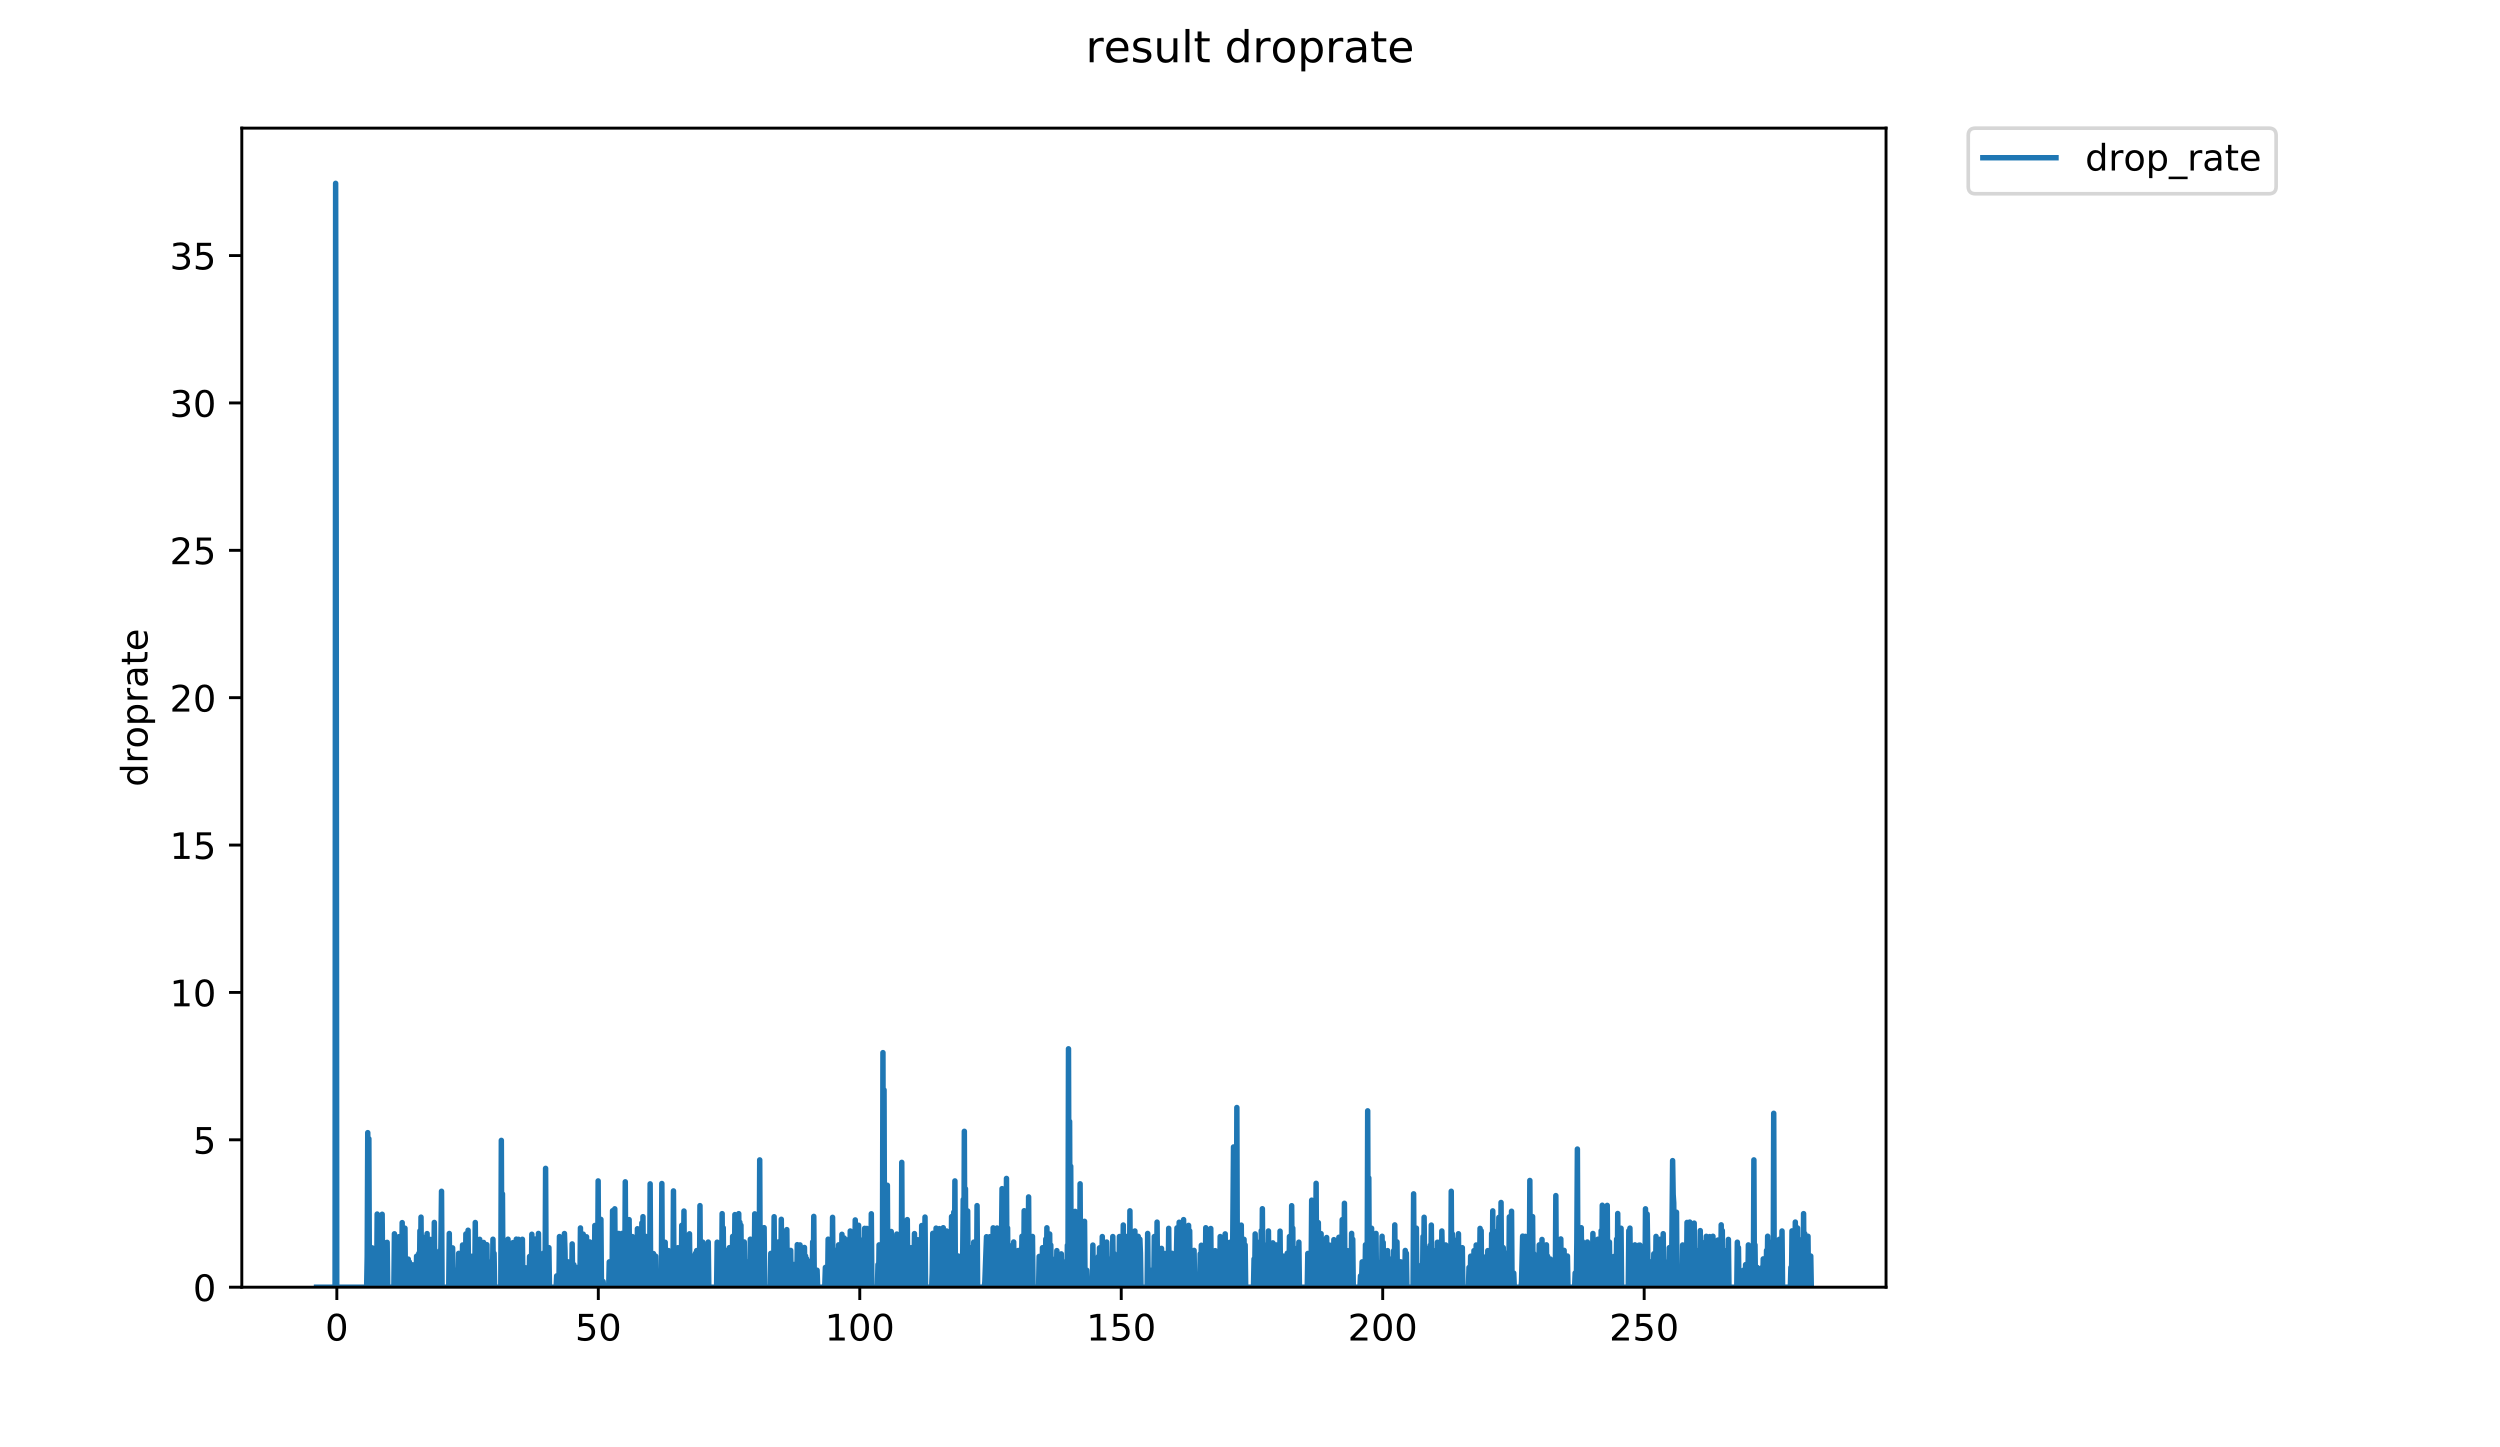 <?xml version="1.0" encoding="utf-8" standalone="no"?>
<!DOCTYPE svg PUBLIC "-//W3C//DTD SVG 1.1//EN"
  "http://www.w3.org/Graphics/SVG/1.1/DTD/svg11.dtd">
<!-- Created with matplotlib (https://matplotlib.org/) -->
<svg height="396pt" version="1.1" viewBox="0 0 684 396" width="684pt" xmlns="http://www.w3.org/2000/svg" xmlns:xlink="http://www.w3.org/1999/xlink">
 <defs>
  <style type="text/css">
*{stroke-linecap:butt;stroke-linejoin:round;}
  </style>
 </defs>
 <g id="figure_1">
  <g id="patch_1">
   <path d="M 0 396 
L 684 396 
L 684 0 
L 0 0 
z
" style="fill:#ffffff;"/>
  </g>
  <g id="axes_1">
   <g id="patch_2">
    <path d="M 66.159 352.174 
L 516.019 352.174 
L 516.019 35.062 
L 66.159 35.062 
z
" style="fill:#ffffff;"/>
   </g>
   <g id="matplotlib.axis_1">
    <g id="xtick_1">
     <g id="line2d_1">
      <defs>
       <path d="M 0 0 
L 0 3.5 
" id="m4158b684fb" style="stroke:#000000;stroke-width:0.8;"/>
      </defs>
      <g>
       <use style="stroke:#000000;stroke-width:0.8;" x="92.158" xlink:href="#m4158b684fb" y="352.174"/>
      </g>
     </g>
     <g id="text_1">
      <!-- 0 -->
      <defs>
       <path d="M 31.781 66.406 
Q 24.172 66.406 20.328 58.906 
Q 16.5 51.422 16.5 36.375 
Q 16.5 21.391 20.328 13.891 
Q 24.172 6.391 31.781 6.391 
Q 39.453 6.391 43.281 13.891 
Q 47.125 21.391 47.125 36.375 
Q 47.125 51.422 43.281 58.906 
Q 39.453 66.406 31.781 66.406 
z
M 31.781 74.219 
Q 44.047 74.219 50.516 64.516 
Q 56.984 54.828 56.984 36.375 
Q 56.984 17.969 50.516 8.266 
Q 44.047 -1.422 31.781 -1.422 
Q 19.531 -1.422 13.062 8.266 
Q 6.594 17.969 6.594 36.375 
Q 6.594 54.828 13.062 64.516 
Q 19.531 74.219 31.781 74.219 
z
" id="DejaVuSans-48"/>
      </defs>
      <g transform="translate(88.977 366.773)scale(0.1 -0.1)">
       <use xlink:href="#DejaVuSans-48"/>
      </g>
     </g>
    </g>
    <g id="xtick_2">
     <g id="line2d_2">
      <g>
       <use style="stroke:#000000;stroke-width:0.8;" x="163.696" xlink:href="#m4158b684fb" y="352.174"/>
      </g>
     </g>
     <g id="text_2">
      <!-- 50 -->
      <defs>
       <path d="M 10.797 72.906 
L 49.516 72.906 
L 49.516 64.594 
L 19.828 64.594 
L 19.828 46.734 
Q 21.969 47.469 24.109 47.828 
Q 26.266 48.188 28.422 48.188 
Q 40.625 48.188 47.75 41.5 
Q 54.891 34.812 54.891 23.391 
Q 54.891 11.625 47.562 5.094 
Q 40.234 -1.422 26.906 -1.422 
Q 22.312 -1.422 17.547 -0.641 
Q 12.797 0.141 7.719 1.703 
L 7.719 11.625 
Q 12.109 9.234 16.797 8.062 
Q 21.484 6.891 26.703 6.891 
Q 35.156 6.891 40.078 11.328 
Q 45.016 15.766 45.016 23.391 
Q 45.016 31 40.078 35.438 
Q 35.156 39.891 26.703 39.891 
Q 22.75 39.891 18.812 39.016 
Q 14.891 38.141 10.797 36.281 
z
" id="DejaVuSans-53"/>
      </defs>
      <g transform="translate(157.334 366.773)scale(0.1 -0.1)">
       <use xlink:href="#DejaVuSans-53"/>
       <use x="63.623" xlink:href="#DejaVuSans-48"/>
      </g>
     </g>
    </g>
    <g id="xtick_3">
     <g id="line2d_3">
      <g>
       <use style="stroke:#000000;stroke-width:0.8;" x="235.234" xlink:href="#m4158b684fb" y="352.174"/>
      </g>
     </g>
     <g id="text_3">
      <!-- 100 -->
      <defs>
       <path d="M 12.406 8.297 
L 28.516 8.297 
L 28.516 63.922 
L 10.984 60.406 
L 10.984 69.391 
L 28.422 72.906 
L 38.281 72.906 
L 38.281 8.297 
L 54.391 8.297 
L 54.391 0 
L 12.406 0 
z
" id="DejaVuSans-49"/>
      </defs>
      <g transform="translate(225.69 366.773)scale(0.1 -0.1)">
       <use xlink:href="#DejaVuSans-49"/>
       <use x="63.623" xlink:href="#DejaVuSans-48"/>
       <use x="127.246" xlink:href="#DejaVuSans-48"/>
      </g>
     </g>
    </g>
    <g id="xtick_4">
     <g id="line2d_4">
      <g>
       <use style="stroke:#000000;stroke-width:0.8;" x="306.772" xlink:href="#m4158b684fb" y="352.174"/>
      </g>
     </g>
     <g id="text_4">
      <!-- 150 -->
      <g transform="translate(297.228 366.773)scale(0.1 -0.1)">
       <use xlink:href="#DejaVuSans-49"/>
       <use x="63.623" xlink:href="#DejaVuSans-53"/>
       <use x="127.246" xlink:href="#DejaVuSans-48"/>
      </g>
     </g>
    </g>
    <g id="xtick_5">
     <g id="line2d_5">
      <g>
       <use style="stroke:#000000;stroke-width:0.8;" x="378.309" xlink:href="#m4158b684fb" y="352.174"/>
      </g>
     </g>
     <g id="text_5">
      <!-- 200 -->
      <defs>
       <path d="M 19.188 8.297 
L 53.609 8.297 
L 53.609 0 
L 7.328 0 
L 7.328 8.297 
Q 12.938 14.109 22.625 23.891 
Q 32.328 33.688 34.812 36.531 
Q 39.547 41.844 41.422 45.531 
Q 43.312 49.219 43.312 52.781 
Q 43.312 58.594 39.234 62.25 
Q 35.156 65.922 28.609 65.922 
Q 23.969 65.922 18.812 64.312 
Q 13.672 62.703 7.812 59.422 
L 7.812 69.391 
Q 13.766 71.781 18.938 73 
Q 24.125 74.219 28.422 74.219 
Q 39.75 74.219 46.484 68.547 
Q 53.219 62.891 53.219 53.422 
Q 53.219 48.922 51.531 44.891 
Q 49.859 40.875 45.406 35.406 
Q 44.188 33.984 37.641 27.219 
Q 31.109 20.453 19.188 8.297 
z
" id="DejaVuSans-50"/>
      </defs>
      <g transform="translate(368.766 366.773)scale(0.1 -0.1)">
       <use xlink:href="#DejaVuSans-50"/>
       <use x="63.623" xlink:href="#DejaVuSans-48"/>
       <use x="127.246" xlink:href="#DejaVuSans-48"/>
      </g>
     </g>
    </g>
    <g id="xtick_6">
     <g id="line2d_6">
      <g>
       <use style="stroke:#000000;stroke-width:0.8;" x="449.847" xlink:href="#m4158b684fb" y="352.174"/>
      </g>
     </g>
     <g id="text_6">
      <!-- 250 -->
      <g transform="translate(440.303 366.773)scale(0.1 -0.1)">
       <use xlink:href="#DejaVuSans-50"/>
       <use x="63.623" xlink:href="#DejaVuSans-53"/>
       <use x="127.246" xlink:href="#DejaVuSans-48"/>
      </g>
     </g>
    </g>
   </g>
   <g id="matplotlib.axis_2">
    <g id="ytick_1">
     <g id="line2d_7">
      <defs>
       <path d="M 0 0 
L -3.5 0 
" id="m454443d2d8" style="stroke:#000000;stroke-width:0.8;"/>
      </defs>
      <g>
       <use style="stroke:#000000;stroke-width:0.8;" x="66.159" xlink:href="#m454443d2d8" y="352.174"/>
      </g>
     </g>
     <g id="text_7">
      <!-- 0 -->
      <g transform="translate(52.796 355.973)scale(0.1 -0.1)">
       <use xlink:href="#DejaVuSans-48"/>
      </g>
     </g>
    </g>
    <g id="ytick_2">
     <g id="line2d_8">
      <g>
       <use style="stroke:#000000;stroke-width:0.8;" x="66.159" xlink:href="#m454443d2d8" y="311.852"/>
      </g>
     </g>
     <g id="text_8">
      <!-- 5 -->
      <g transform="translate(52.796 315.652)scale(0.1 -0.1)">
       <use xlink:href="#DejaVuSans-53"/>
      </g>
     </g>
    </g>
    <g id="ytick_3">
     <g id="line2d_9">
      <g>
       <use style="stroke:#000000;stroke-width:0.8;" x="66.159" xlink:href="#m454443d2d8" y="271.531"/>
      </g>
     </g>
     <g id="text_9">
      <!-- 10 -->
      <g transform="translate(46.434 275.33)scale(0.1 -0.1)">
       <use xlink:href="#DejaVuSans-49"/>
       <use x="63.623" xlink:href="#DejaVuSans-48"/>
      </g>
     </g>
    </g>
    <g id="ytick_4">
     <g id="line2d_10">
      <g>
       <use style="stroke:#000000;stroke-width:0.8;" x="66.159" xlink:href="#m454443d2d8" y="231.209"/>
      </g>
     </g>
     <g id="text_10">
      <!-- 15 -->
      <g transform="translate(46.434 235.008)scale(0.1 -0.1)">
       <use xlink:href="#DejaVuSans-49"/>
       <use x="63.623" xlink:href="#DejaVuSans-53"/>
      </g>
     </g>
    </g>
    <g id="ytick_5">
     <g id="line2d_11">
      <g>
       <use style="stroke:#000000;stroke-width:0.8;" x="66.159" xlink:href="#m454443d2d8" y="190.887"/>
      </g>
     </g>
     <g id="text_11">
      <!-- 20 -->
      <g transform="translate(46.434 194.687)scale(0.1 -0.1)">
       <use xlink:href="#DejaVuSans-50"/>
       <use x="63.623" xlink:href="#DejaVuSans-48"/>
      </g>
     </g>
    </g>
    <g id="ytick_6">
     <g id="line2d_12">
      <g>
       <use style="stroke:#000000;stroke-width:0.8;" x="66.159" xlink:href="#m454443d2d8" y="150.566"/>
      </g>
     </g>
     <g id="text_12">
      <!-- 25 -->
      <g transform="translate(46.434 154.365)scale(0.1 -0.1)">
       <use xlink:href="#DejaVuSans-50"/>
       <use x="63.623" xlink:href="#DejaVuSans-53"/>
      </g>
     </g>
    </g>
    <g id="ytick_7">
     <g id="line2d_13">
      <g>
       <use style="stroke:#000000;stroke-width:0.8;" x="66.159" xlink:href="#m454443d2d8" y="110.244"/>
      </g>
     </g>
     <g id="text_13">
      <!-- 30 -->
      <defs>
       <path d="M 40.578 39.312 
Q 47.656 37.797 51.625 33 
Q 55.609 28.219 55.609 21.188 
Q 55.609 10.406 48.188 4.484 
Q 40.766 -1.422 27.094 -1.422 
Q 22.516 -1.422 17.656 -0.516 
Q 12.797 0.391 7.625 2.203 
L 7.625 11.719 
Q 11.719 9.328 16.594 8.109 
Q 21.484 6.891 26.812 6.891 
Q 36.078 6.891 40.938 10.547 
Q 45.797 14.203 45.797 21.188 
Q 45.797 27.641 41.281 31.266 
Q 36.766 34.906 28.719 34.906 
L 20.219 34.906 
L 20.219 43.016 
L 29.109 43.016 
Q 36.375 43.016 40.234 45.922 
Q 44.094 48.828 44.094 54.297 
Q 44.094 59.906 40.109 62.906 
Q 36.141 65.922 28.719 65.922 
Q 24.656 65.922 20.016 65.031 
Q 15.375 64.156 9.812 62.312 
L 9.812 71.094 
Q 15.438 72.656 20.344 73.438 
Q 25.25 74.219 29.594 74.219 
Q 40.828 74.219 47.359 69.109 
Q 53.906 64.016 53.906 55.328 
Q 53.906 49.266 50.438 45.094 
Q 46.969 40.922 40.578 39.312 
z
" id="DejaVuSans-51"/>
      </defs>
      <g transform="translate(46.434 114.043)scale(0.1 -0.1)">
       <use xlink:href="#DejaVuSans-51"/>
       <use x="63.623" xlink:href="#DejaVuSans-48"/>
      </g>
     </g>
    </g>
    <g id="ytick_8">
     <g id="line2d_14">
      <g>
       <use style="stroke:#000000;stroke-width:0.8;" x="66.159" xlink:href="#m454443d2d8" y="69.922"/>
      </g>
     </g>
     <g id="text_14">
      <!-- 35 -->
      <g transform="translate(46.434 73.722)scale(0.1 -0.1)">
       <use xlink:href="#DejaVuSans-51"/>
       <use x="63.623" xlink:href="#DejaVuSans-53"/>
      </g>
     </g>
    </g>
    <g id="text_15">
     <!-- droprate -->
     <defs>
      <path d="M 45.406 46.391 
L 45.406 75.984 
L 54.391 75.984 
L 54.391 0 
L 45.406 0 
L 45.406 8.203 
Q 42.578 3.328 38.25 0.953 
Q 33.938 -1.422 27.875 -1.422 
Q 17.969 -1.422 11.734 6.484 
Q 5.516 14.406 5.516 27.297 
Q 5.516 40.188 11.734 48.094 
Q 17.969 56 27.875 56 
Q 33.938 56 38.25 53.625 
Q 42.578 51.266 45.406 46.391 
z
M 14.797 27.297 
Q 14.797 17.391 18.875 11.75 
Q 22.953 6.109 30.078 6.109 
Q 37.203 6.109 41.297 11.75 
Q 45.406 17.391 45.406 27.297 
Q 45.406 37.203 41.297 42.844 
Q 37.203 48.484 30.078 48.484 
Q 22.953 48.484 18.875 42.844 
Q 14.797 37.203 14.797 27.297 
z
" id="DejaVuSans-100"/>
      <path d="M 41.109 46.297 
Q 39.594 47.172 37.812 47.578 
Q 36.031 48 33.891 48 
Q 26.266 48 22.188 43.047 
Q 18.109 38.094 18.109 28.812 
L 18.109 0 
L 9.078 0 
L 9.078 54.688 
L 18.109 54.688 
L 18.109 46.188 
Q 20.953 51.172 25.484 53.578 
Q 30.031 56 36.531 56 
Q 37.453 56 38.578 55.875 
Q 39.703 55.766 41.062 55.516 
z
" id="DejaVuSans-114"/>
      <path d="M 30.609 48.391 
Q 23.391 48.391 19.188 42.75 
Q 14.984 37.109 14.984 27.297 
Q 14.984 17.484 19.156 11.844 
Q 23.344 6.203 30.609 6.203 
Q 37.797 6.203 41.984 11.859 
Q 46.188 17.531 46.188 27.297 
Q 46.188 37.016 41.984 42.703 
Q 37.797 48.391 30.609 48.391 
z
M 30.609 56 
Q 42.328 56 49.016 48.375 
Q 55.719 40.766 55.719 27.297 
Q 55.719 13.875 49.016 6.219 
Q 42.328 -1.422 30.609 -1.422 
Q 18.844 -1.422 12.172 6.219 
Q 5.516 13.875 5.516 27.297 
Q 5.516 40.766 12.172 48.375 
Q 18.844 56 30.609 56 
z
" id="DejaVuSans-111"/>
      <path d="M 18.109 8.203 
L 18.109 -20.797 
L 9.078 -20.797 
L 9.078 54.688 
L 18.109 54.688 
L 18.109 46.391 
Q 20.953 51.266 25.266 53.625 
Q 29.594 56 35.594 56 
Q 45.562 56 51.781 48.094 
Q 58.016 40.188 58.016 27.297 
Q 58.016 14.406 51.781 6.484 
Q 45.562 -1.422 35.594 -1.422 
Q 29.594 -1.422 25.266 0.953 
Q 20.953 3.328 18.109 8.203 
z
M 48.688 27.297 
Q 48.688 37.203 44.609 42.844 
Q 40.531 48.484 33.406 48.484 
Q 26.266 48.484 22.188 42.844 
Q 18.109 37.203 18.109 27.297 
Q 18.109 17.391 22.188 11.75 
Q 26.266 6.109 33.406 6.109 
Q 40.531 6.109 44.609 11.75 
Q 48.688 17.391 48.688 27.297 
z
" id="DejaVuSans-112"/>
      <path d="M 34.281 27.484 
Q 23.391 27.484 19.188 25 
Q 14.984 22.516 14.984 16.5 
Q 14.984 11.719 18.141 8.906 
Q 21.297 6.109 26.703 6.109 
Q 34.188 6.109 38.703 11.406 
Q 43.219 16.703 43.219 25.484 
L 43.219 27.484 
z
M 52.203 31.203 
L 52.203 0 
L 43.219 0 
L 43.219 8.297 
Q 40.141 3.328 35.547 0.953 
Q 30.953 -1.422 24.312 -1.422 
Q 15.922 -1.422 10.953 3.297 
Q 6 8.016 6 15.922 
Q 6 25.141 12.172 29.828 
Q 18.359 34.516 30.609 34.516 
L 43.219 34.516 
L 43.219 35.406 
Q 43.219 41.609 39.141 45 
Q 35.062 48.391 27.688 48.391 
Q 23 48.391 18.547 47.266 
Q 14.109 46.141 10.016 43.891 
L 10.016 52.203 
Q 14.938 54.109 19.578 55.047 
Q 24.219 56 28.609 56 
Q 40.484 56 46.344 49.844 
Q 52.203 43.703 52.203 31.203 
z
" id="DejaVuSans-97"/>
      <path d="M 18.312 70.219 
L 18.312 54.688 
L 36.812 54.688 
L 36.812 47.703 
L 18.312 47.703 
L 18.312 18.016 
Q 18.312 11.328 20.141 9.422 
Q 21.969 7.516 27.594 7.516 
L 36.812 7.516 
L 36.812 0 
L 27.594 0 
Q 17.188 0 13.234 3.875 
Q 9.281 7.766 9.281 18.016 
L 9.281 47.703 
L 2.688 47.703 
L 2.688 54.688 
L 9.281 54.688 
L 9.281 70.219 
z
" id="DejaVuSans-116"/>
      <path d="M 56.203 29.594 
L 56.203 25.203 
L 14.891 25.203 
Q 15.484 15.922 20.484 11.062 
Q 25.484 6.203 34.422 6.203 
Q 39.594 6.203 44.453 7.469 
Q 49.312 8.734 54.109 11.281 
L 54.109 2.781 
Q 49.266 0.734 44.188 -0.344 
Q 39.109 -1.422 33.891 -1.422 
Q 20.797 -1.422 13.156 6.188 
Q 5.516 13.812 5.516 26.812 
Q 5.516 40.234 12.766 48.109 
Q 20.016 56 32.328 56 
Q 43.359 56 49.781 48.891 
Q 56.203 41.797 56.203 29.594 
z
M 47.219 32.234 
Q 47.125 39.594 43.094 43.984 
Q 39.062 48.391 32.422 48.391 
Q 24.906 48.391 20.391 44.141 
Q 15.875 39.891 15.188 32.172 
z
" id="DejaVuSans-101"/>
     </defs>
     <g transform="translate(40.354 215.236)rotate(-90)scale(0.1 -0.1)">
      <use xlink:href="#DejaVuSans-100"/>
      <use x="63.477" xlink:href="#DejaVuSans-114"/>
      <use x="104.559" xlink:href="#DejaVuSans-111"/>
      <use x="165.74" xlink:href="#DejaVuSans-112"/>
      <use x="229.217" xlink:href="#DejaVuSans-114"/>
      <use x="270.33" xlink:href="#DejaVuSans-97"/>
      <use x="331.609" xlink:href="#DejaVuSans-116"/>
      <use x="370.818" xlink:href="#DejaVuSans-101"/>
     </g>
    </g>
   </g>
   <g id="line2d_15">
    <path clip-path="url(#p101de2caeb)" d="M 86.607 352.174 
L 91.677 352.174 
L 91.828 50.163 
L 91.979 143.422 
L 92.129 352.174 
L 100.315 352.174 
L 100.466 343.726 
L 100.618 309.892 
L 100.77 336.045 
L 100.921 311.546 
L 101.073 352.174 
L 101.376 352.174 
L 101.527 348.334 
L 101.679 352.174 
L 101.83 341.411 
L 101.982 352.174 
L 102.133 342.931 
L 102.285 352.174 
L 102.739 352.174 
L 102.891 349.108 
L 103.043 352.174 
L 103.194 332.167 
L 103.346 352.174 
L 103.8 352.174 
L 103.952 349.872 
L 104.104 352.174 
L 104.255 348.338 
L 104.407 352.174 
L 104.559 332.224 
L 104.711 352.174 
L 104.862 339.886 
L 105.013 352.174 
L 105.166 339.967 
L 105.317 352.174 
L 105.469 352.174 
L 105.62 349.868 
L 105.772 352.174 
L 105.924 339.909 
L 106.076 352.174 
L 107.764 352.174 
L 107.915 337.568 
L 108.066 352.174 
L 108.674 352.174 
L 108.826 346.018 
L 108.977 352.174 
L 109.129 338.363 
L 109.28 352.174 
L 109.734 352.174 
L 109.886 349.874 
L 110.037 334.509 
L 110.189 352.174 
L 110.643 352.174 
L 110.795 336.03 
L 110.946 352.174 
L 111.553 352.174 
L 111.704 344.494 
L 111.856 352.174 
L 112.008 345.275 
L 112.16 352.174 
L 112.615 352.174 
L 112.767 346.053 
L 112.919 352.174 
L 113.071 350.64 
L 113.223 352.174 
L 113.374 346.024 
L 113.526 352.174 
L 113.829 352.174 
L 113.98 343.694 
L 114.131 352.174 
L 114.283 344.479 
L 114.434 352.174 
L 114.585 342.914 
L 114.736 352.174 
L 114.887 336.755 
L 115.038 352.174 
L 115.19 333.01 
L 115.342 352.174 
L 115.493 338.323 
L 115.645 352.174 
L 116.099 352.174 
L 116.25 342.94 
L 116.401 352.174 
L 116.553 345.275 
L 116.705 352.174 
L 116.856 337.512 
L 117.008 352.174 
L 117.311 352.174 
L 117.463 349.877 
L 117.615 352.174 
L 117.767 339.118 
L 117.918 352.174 
L 118.07 340.61 
L 118.221 352.174 
L 118.677 352.174 
L 118.828 334.459 
L 118.98 352.174 
L 119.584 352.174 
L 119.737 347.618 
L 119.89 352.174 
L 120.193 352.174 
L 120.345 342.18 
L 120.497 352.174 
L 120.801 325.936 
L 120.951 352.174 
L 122.773 352.174 
L 122.924 337.484 
L 123.075 352.174 
L 123.679 352.174 
L 123.83 341.422 
L 123.981 352.174 
L 124.434 352.174 
L 124.585 347.539 
L 124.735 352.174 
L 125.038 352.174 
L 125.189 349.87 
L 125.341 352.174 
L 125.492 342.923 
L 125.642 352.174 
L 125.796 345.327 
L 125.949 352.174 
L 126.403 352.174 
L 126.554 340.632 
L 126.708 352.174 
L 127.311 352.174 
L 127.463 337.609 
L 127.615 352.174 
L 127.765 346.767 
L 127.916 352.174 
L 128.069 336.591 
L 128.22 352.174 
L 128.671 352.174 
L 128.822 345.235 
L 129.125 343.71 
L 129.276 352.174 
L 129.58 352.174 
L 129.732 349.868 
L 129.884 352.174 
L 130.035 334.476 
L 130.187 352.174 
L 130.338 341.411 
L 130.489 352.174 
L 131.094 352.174 
L 131.246 339.08 
L 131.397 352.174 
L 131.851 352.174 
L 132.003 341.411 
L 132.155 352.174 
L 132.307 339.932 
L 132.458 352.174 
L 133.064 352.174 
L 133.214 340.554 
L 133.364 352.174 
L 133.515 345.202 
L 133.665 352.174 
L 133.817 345.282 
L 133.968 352.174 
L 134.118 345.977 
L 134.269 352.174 
L 134.723 352.174 
L 134.874 339.055 
L 135.025 352.174 
L 135.176 342.914 
L 135.328 352.174 
L 137.014 352.174 
L 137.164 312.007 
L 137.316 352.174 
L 137.472 326.645 
L 137.624 352.174 
L 138.233 352.174 
L 138.385 342.967 
L 138.537 352.174 
L 138.688 340.665 
L 138.839 352.174 
L 138.99 339.043 
L 139.141 352.174 
L 139.292 341.381 
L 139.596 347.588 
L 139.747 352.174 
L 140.201 352.174 
L 140.353 339.967 
L 140.504 352.174 
L 141.11 352.174 
L 141.26 339.03 
L 141.412 352.174 
L 141.563 346.788 
L 141.714 352.174 
L 141.865 339.08 
L 142.017 352.174 
L 142.169 342.228 
L 142.32 351.385 
L 142.472 348.356 
L 142.624 352.174 
L 142.775 352.174 
L 142.926 339.068 
L 143.076 352.174 
L 143.679 352.174 
L 143.833 346.869 
L 143.985 352.174 
L 144.137 347.588 
L 144.289 352.174 
L 144.743 352.174 
L 144.895 343.766 
L 145.05 352.174 
L 145.202 344.552 
L 145.356 352.174 
L 145.508 337.692 
L 145.659 352.174 
L 146.262 352.174 
L 146.412 339.005 
L 146.563 352.174 
L 147.167 352.174 
L 147.318 337.47 
L 147.468 352.174 
L 147.619 342.878 
L 147.769 345.202 
L 147.919 351.4 
L 148.07 352.174 
L 148.221 352.174 
L 148.371 347.526 
L 148.521 352.174 
L 148.672 342.887 
L 148.823 352.174 
L 148.973 344.427 
L 149.124 352.174 
L 149.274 319.663 
L 149.425 352.174 
L 150.029 352.174 
L 150.18 341.36 
L 150.33 352.174 
L 152.156 352.174 
L 152.307 349.087 
L 152.461 352.174 
L 152.915 352.174 
L 153.067 338.323 
L 153.22 352.174 
L 153.827 352.174 
L 153.978 343.694 
L 154.129 352.174 
L 154.28 339.815 
L 154.431 337.498 
L 154.582 342.161 
L 154.733 352.174 
L 155.186 352.174 
L 155.337 345.222 
L 155.489 352.174 
L 156.093 352.174 
L 156.243 345.209 
L 156.395 352.174 
L 156.546 340.338 
L 156.697 352.174 
L 157 346.012 
L 157.15 352.174 
L 157.754 352.174 
L 157.906 346.798 
L 158.056 352.174 
L 158.358 352.174 
L 158.509 351.4 
L 158.66 352.174 
L 158.811 335.968 
L 158.962 352.174 
L 159.417 352.174 
L 159.57 337.664 
L 159.72 352.174 
L 160.322 352.174 
L 160.475 338.389 
L 160.625 352.174 
L 161.229 352.174 
L 161.38 339.803 
L 161.531 352.174 
L 161.683 341.452 
L 161.834 352.174 
L 162.289 352.174 
L 162.44 340.621 
L 162.593 352.174 
L 162.744 335.294 
L 162.895 352.174 
L 163.198 352.174 
L 163.349 349.855 
L 163.503 352.174 
L 163.654 323.1 
L 163.805 352.174 
L 164.108 352.174 
L 164.258 351.401 
L 164.409 333.618 
L 164.56 352.174 
L 164.86 352.174 
L 165.011 350.626 
L 165.167 352.174 
L 166.542 352.174 
L 166.694 345.249 
L 166.844 352.174 
L 167.145 352.174 
L 167.297 349.105 
L 167.449 352.174 
L 167.599 331.258 
L 167.75 352.174 
L 167.9 337.455 
L 168.051 352.174 
L 168.202 330.731 
L 168.353 352.174 
L 168.504 339.017 
L 168.655 352.174 
L 169.107 352.174 
L 169.257 337.47 
L 169.409 352.174 
L 170.014 352.174 
L 170.164 337.47 
L 170.317 352.174 
L 170.467 343.677 
L 170.619 352.174 
L 170.921 352.174 
L 171.075 323.346 
L 171.225 352.174 
L 171.526 336.696 
L 171.676 352.174 
L 171.978 352.174 
L 172.129 333.689 
L 172.28 352.174 
L 172.883 352.174 
L 173.035 338.336 
L 173.186 352.174 
L 173.943 352.174 
L 174.094 339.055 
L 174.246 352.174 
L 174.399 336.183 
L 174.55 352.174 
L 175.158 352.174 
L 175.309 348.319 
L 175.46 352.174 
L 175.613 334.593 
L 175.763 352.174 
L 175.914 332.881 
L 176.065 352.174 
L 176.518 352.174 
L 176.669 338.283 
L 176.822 352.174 
L 177.123 352.174 
L 177.275 347.575 
L 177.426 352.174 
L 177.578 346.024 
L 177.728 352.174 
L 177.88 323.906 
L 178.031 352.174 
L 178.334 352.174 
L 178.485 351.402 
L 178.636 352.174 
L 178.788 342.984 
L 178.94 352.174 
L 179.242 352.174 
L 179.393 343.685 
L 179.544 352.174 
L 180.93 352.174 
L 181.081 323.811 
L 181.232 352.174 
L 181.536 352.174 
L 181.687 341.391 
L 181.84 352.174 
L 181.992 339.886 
L 182.142 352.174 
L 182.748 352.174 
L 182.899 342.161 
L 183.051 352.174 
L 183.505 352.174 
L 183.657 343.726 
L 183.808 352.174 
L 183.959 347.553 
L 184.11 352.174 
L 184.26 325.835 
L 184.412 352.174 
L 184.714 352.174 
L 184.866 343.734 
L 185.017 352.174 
L 185.319 352.174 
L 185.47 341.381 
L 185.62 352.174 
L 186.073 352.174 
L 186.224 349.084 
L 186.375 352.174 
L 186.526 335.245 
L 186.678 352.174 
L 186.829 335.999 
L 186.982 352.174 
L 187.133 331.338 
L 187.284 352.174 
L 187.887 352.174 
L 188.038 339.017 
L 188.188 352.174 
L 188.339 342.132 
L 188.491 352.174 
L 188.642 337.568 
L 188.793 352.174 
L 189.246 352.174 
L 189.396 343.661 
L 189.547 352.174 
L 189.699 348.323 
L 189.849 352.174 
L 190.152 352.174 
L 190.302 342.887 
L 190.453 352.174 
L 190.604 342.161 
L 190.754 352.174 
L 191.056 352.174 
L 191.207 349.09 
L 191.358 352.174 
L 191.51 329.859 
L 191.66 352.174 
L 192.113 352.174 
L 192.264 339.839 
L 192.415 352.174 
L 192.566 350.594 
L 192.717 352.174 
L 192.868 344.45 
L 193.018 352.174 
L 193.625 352.174 
L 193.775 339.827 
L 193.926 352.174 
L 196.065 352.174 
L 196.216 339.862 
L 196.367 352.174 
L 196.821 352.174 
L 196.973 346.813 
L 197.124 352.174 
L 197.276 349.108 
L 197.427 352.174 
L 197.577 332.052 
L 197.728 352.174 
L 197.879 335.922 
L 198.029 352.174 
L 198.64 352.174 
L 198.791 342.171 
L 198.942 352.174 
L 199.396 352.174 
L 199.547 341.36 
L 199.698 352.174 
L 200.302 352.174 
L 200.453 338.27 
L 200.608 352.174 
L 200.911 352.174 
L 201.063 332.319 
L 201.214 352.174 
L 201.666 352.174 
L 201.817 346.762 
L 201.968 352.174 
L 202.118 332.052 
L 202.269 352.174 
L 202.42 334.408 
L 202.572 352.174 
L 202.722 335.229 
L 202.874 352.174 
L 203.476 352.174 
L 203.627 339.803 
L 203.778 352.174 
L 204.382 352.174 
L 204.533 345.235 
L 204.684 352.174 
L 204.835 352.174 
L 204.986 351.402 
L 205.137 352.174 
L 205.287 339.043 
L 205.438 352.174 
L 206.042 352.174 
L 206.193 348.312 
L 206.344 352.174 
L 206.494 332.11 
L 206.645 352.174 
L 207.253 352.174 
L 207.406 346.823 
L 207.707 348.301 
L 207.857 317.353 
L 208.007 352.174 
L 208.309 352.174 
L 208.46 341.329 
L 208.61 352.174 
L 208.761 338.283 
L 208.911 352.174 
L 209.062 335.89 
L 209.216 352.174 
L 210.741 352.174 
L 210.892 342.923 
L 211.043 352.174 
L 211.649 352.174 
L 211.799 332.9 
L 211.95 352.174 
L 212.553 352.174 
L 212.705 342.923 
L 212.856 352.174 
L 213.006 339.779 
L 213.159 352.174 
L 213.311 352.174 
L 213.462 347.548 
L 213.613 352.174 
L 213.763 333.6 
L 213.914 352.174 
L 214.518 352.174 
L 214.669 340.621 
L 214.819 352.174 
L 215.121 352.174 
L 215.273 336.424 
L 215.424 352.174 
L 215.877 352.174 
L 216.028 342.142 
L 216.179 352.174 
L 216.329 342.113 
L 216.481 352.174 
L 217.084 352.174 
L 217.235 345.965 
L 217.385 352.174 
L 217.685 352.174 
L 217.835 350.623 
L 217.985 352.174 
L 218.135 340.543 
L 218.287 352.174 
L 218.738 352.174 
L 218.889 340.61 
L 219.04 352.174 
L 219.341 352.174 
L 219.491 351.398 
L 219.644 352.174 
L 219.795 342.171 
L 219.945 352.174 
L 220.095 341.308 
L 220.245 352.174 
L 220.395 343.645 
L 220.545 352.174 
L 220.695 344.413 
L 220.845 352.174 
L 221.297 352.174 
L 221.447 345.189 
L 221.597 352.174 
L 222.198 352.174 
L 222.348 339.779 
L 222.499 352.174 
L 222.649 332.807 
L 222.8 352.174 
L 223.402 352.174 
L 223.553 347.535 
L 223.704 352.174 
L 225.525 352.174 
L 225.676 351.399 
L 225.826 346.767 
L 225.977 352.174 
L 226.429 352.174 
L 226.58 339.043 
L 226.731 352.174 
L 226.882 345.275 
L 227.033 352.174 
L 227.334 352.174 
L 227.485 349.102 
L 227.637 352.174 
L 227.789 333.064 
L 227.939 352.174 
L 228.392 352.174 
L 228.542 342.103 
L 228.692 352.174 
L 229.294 352.174 
L 229.444 340.587 
L 229.595 352.174 
L 229.897 352.174 
L 230.048 349.075 
L 230.198 352.174 
L 230.352 337.706 
L 230.504 352.174 
L 230.656 340.676 
L 230.808 352.174 
L 230.958 338.72 
L 231.109 342.161 
L 231.26 350.628 
L 231.412 352.174 
L 231.565 352.174 
L 231.718 339.241 
L 231.87 352.174 
L 232.478 352.174 
L 232.63 336.799 
L 232.782 352.174 
L 233.388 352.174 
L 233.54 342.958 
L 233.691 344.487 
L 233.843 349.102 
L 233.995 333.776 
L 234.147 352.174 
L 234.45 352.174 
L 234.601 350.635 
L 234.752 352.174 
L 234.904 335.229 
L 235.055 352.174 
L 235.359 352.174 
L 235.51 347.566 
L 235.662 352.174 
L 235.964 352.174 
L 236.116 348.327 
L 236.267 339.093 
L 236.419 352.174 
L 236.57 336.076 
L 236.722 352.174 
L 236.875 338.428 
L 237.027 352.174 
L 237.18 336.107 
L 237.332 352.174 
L 237.938 352.174 
L 238.089 337.554 
L 238.24 352.174 
L 238.391 332.091 
L 238.542 352.174 
L 240.063 352.174 
L 240.214 345.989 
L 240.365 352.174 
L 240.516 340.599 
L 240.666 352.174 
L 240.967 352.174 
L 241.121 351.413 
L 241.272 352.174 
L 241.423 352.174 
L 241.573 288 
L 241.724 352.174 
L 241.875 298.206 
L 242.026 352.174 
L 242.177 334.408 
L 242.328 352.174 
L 242.478 346.001 
L 242.629 352.174 
L 242.78 324.286 
L 242.93 352.174 
L 243.535 352.174 
L 243.687 339.944 
L 243.84 336.944 
L 243.991 352.174 
L 244.601 352.174 
L 244.752 340.643 
L 244.904 352.174 
L 245.056 341.442 
L 245.207 352.174 
L 245.36 337.637 
L 245.511 352.174 
L 245.813 352.174 
L 245.963 349.087 
L 246.115 352.174 
L 246.266 352.174 
L 246.418 351.409 
L 246.569 352.174 
L 246.722 318.023 
L 246.875 352.174 
L 247.481 352.174 
L 247.631 340.576 
L 247.782 352.174 
L 247.932 340.554 
L 248.082 352.174 
L 248.234 333.689 
L 248.385 352.174 
L 248.536 342.123 
L 248.687 352.174 
L 249.139 352.174 
L 249.29 341.37 
L 249.441 352.174 
L 249.593 343.726 
L 249.745 352.174 
L 249.896 342.152 
L 250.049 352.174 
L 250.2 337.512 
L 250.351 352.174 
L 250.655 352.174 
L 250.81 351.422 
L 250.965 349.159 
L 251.117 339.192 
L 251.267 352.174 
L 251.723 352.174 
L 251.874 347.531 
L 252.025 352.174 
L 252.176 335.31 
L 252.327 352.174 
L 252.628 352.174 
L 252.78 349.872 
L 252.932 352.174 
L 253.084 332.992 
L 253.235 352.174 
L 254.906 352.174 
L 255.056 348.293 
L 255.206 337.441 
L 255.358 352.174 
L 255.66 352.174 
L 255.81 351.399 
L 255.96 352.174 
L 256.112 336.015 
L 256.262 352.174 
L 256.563 352.174 
L 256.713 351.398 
L 256.865 352.174 
L 257.017 336.152 
L 257.168 352.174 
L 257.318 346.757 
L 257.469 352.174 
L 257.921 352.174 
L 258.072 335.906 
L 258.222 352.174 
L 258.828 352.174 
L 258.98 336.799 
L 259.131 352.174 
L 259.283 340.665 
L 259.435 352.174 
L 260.046 352.174 
L 260.198 348.338 
L 260.349 332.863 
L 260.503 352.174 
L 260.805 352.174 
L 260.956 331.638 
L 261.109 352.174 
L 261.261 323.1 
L 261.413 352.174 
L 261.715 352.174 
L 261.866 347.562 
L 262.018 352.174 
L 262.168 343.645 
L 262.321 352.174 
L 262.477 344.707 
L 262.629 352.174 
L 263.09 352.174 
L 263.391 343.653 
L 263.541 328.182 
L 263.691 352.174 
L 263.842 309.526 
L 263.996 352.174 
L 264.147 325.242 
L 264.297 352.174 
L 264.449 351.409 
L 264.6 352.174 
L 264.751 331.318 
L 264.901 352.174 
L 265.352 352.174 
L 265.503 341.36 
L 265.654 352.174 
L 266.261 352.174 
L 266.412 339.85 
L 266.564 352.174 
L 266.715 343.71 
L 266.869 352.174 
L 267.02 343.694 
L 267.171 352.174 
L 267.322 329.859 
L 267.475 352.174 
L 269.306 352.174 
L 269.458 350.634 
L 269.912 338.363 
L 270.063 352.174 
L 270.366 352.174 
L 270.518 350.637 
L 270.669 352.174 
L 270.821 338.363 
L 270.973 352.174 
L 271.579 352.174 
L 271.729 335.937 
L 271.88 350.631 
L 272.031 345.983 
L 272.182 352.174 
L 272.642 352.174 
L 272.793 335.984 
L 272.945 352.174 
L 273.552 352.174 
L 274.009 339.253 
L 274.16 325.216 
L 274.311 352.174 
L 274.462 349.087 
L 274.614 352.174 
L 274.768 339.302 
L 274.918 352.174 
L 275.22 352.174 
L 275.373 322.419 
L 275.524 352.174 
L 275.675 335.968 
L 275.828 352.174 
L 276.13 352.174 
L 276.281 349.857 
L 276.432 349.855 
L 276.587 340.88 
L 276.891 352.174 
L 277.194 352.174 
L 277.344 339.803 
L 277.495 352.174 
L 277.646 345.995 
L 277.797 352.174 
L 277.947 351.401 
L 278.098 352.174 
L 278.25 345.295 
L 278.403 352.174 
L 278.553 342.152 
L 278.704 352.174 
L 278.855 342.123 
L 279.007 352.174 
L 279.309 352.174 
L 279.461 347.553 
L 279.611 338.243 
L 279.763 352.174 
L 280.066 352.174 
L 280.216 331.258 
L 280.37 352.174 
L 280.52 348.301 
L 280.67 352.174 
L 280.822 334.526 
L 280.973 352.174 
L 281.124 350.629 
L 281.275 352.174 
L 281.426 327.48 
L 281.577 352.174 
L 281.727 342.123 
L 281.879 352.174 
L 282.332 352.174 
L 282.483 338.297 
L 282.638 352.174 
L 284.163 352.174 
L 284.315 343.758 
L 284.466 344.45 
L 284.617 352.174 
L 285.069 352.174 
L 285.221 341.37 
L 285.373 352.174 
L 285.977 352.174 
L 286.127 339.005 
L 286.278 352.174 
L 286.428 335.922 
L 286.579 352.174 
L 286.73 352.174 
L 286.883 349.125 
L 287.034 352.174 
L 287.187 337.623 
L 287.338 352.174 
L 287.489 340.632 
L 287.641 352.174 
L 288.246 352.174 
L 288.399 344.566 
L 288.55 352.174 
L 289.003 352.174 
L 289.154 342.171 
L 289.305 352.174 
L 289.912 352.174 
L 290.063 346.024 
L 290.214 352.174 
L 290.368 343.062 
L 290.52 352.174 
L 291.125 352.174 
L 291.278 345.295 
L 291.43 352.174 
L 291.884 352.174 
L 292.036 340.697 
L 292.188 352.174 
L 292.339 286.954 
L 292.491 340.419 
L 292.643 306.817 
L 292.796 352.174 
L 292.947 319.086 
L 293.099 352.174 
L 293.25 342.171 
L 293.402 352.174 
L 293.554 341.411 
L 293.704 352.174 
L 293.856 348.327 
L 294.007 352.174 
L 294.159 331.437 
L 294.309 352.174 
L 295.062 352.174 
L 295.213 342.113 
L 295.364 352.174 
L 295.516 323.892 
L 295.667 352.174 
L 295.818 338.257 
L 295.968 352.174 
L 296.121 349.128 
L 296.272 352.174 
L 296.422 335.148 
L 296.573 352.174 
L 296.728 334.153 
L 296.879 352.174 
L 297.181 352.174 
L 297.332 347.526 
L 297.49 352.174 
L 298.856 352.174 
L 299.007 340.654 
L 299.159 352.174 
L 299.461 352.174 
L 299.612 345.229 
L 299.768 352.174 
L 300.373 352.174 
L 300.525 343.774 
L 300.677 352.174 
L 300.828 341.401 
L 300.979 352.174 
L 301.283 352.174 
L 301.434 348.323 
L 301.585 338.323 
L 301.737 352.174 
L 302.342 352.174 
L 302.494 342.171 
L 302.645 352.174 
L 302.796 339.827 
L 302.946 352.174 
L 303.099 349.881 
L 303.25 352.174 
L 303.402 346.793 
L 303.552 352.174 
L 303.704 344.487 
L 303.855 352.174 
L 304.158 352.174 
L 304.31 349.096 
L 304.461 338.323 
L 304.613 352.174 
L 304.764 342.923 
L 304.914 352.174 
L 305.217 352.174 
L 305.368 351.402 
L 305.519 352.174 
L 306.124 352.174 
L 306.275 338.31 
L 306.426 352.174 
L 306.728 352.174 
L 306.878 338.243 
L 307.029 352.174 
L 307.181 349.096 
L 307.331 335.164 
L 307.482 352.174 
L 307.784 352.174 
L 307.935 351.402 
L 308.086 352.174 
L 308.237 338.31 
L 308.389 352.174 
L 308.693 352.174 
L 308.843 349.075 
L 308.994 352.174 
L 309.144 331.278 
L 309.294 352.174 
L 309.446 349.863 
L 309.597 339.055 
L 309.748 352.174 
L 310.357 352.174 
L 310.508 336.799 
L 310.661 352.174 
L 310.962 352.174 
L 311.115 351.41 
L 311.267 352.174 
L 311.417 338.27 
L 311.568 352.174 
L 311.718 349.075 
L 311.869 339.043 
L 312.02 342.887 
L 312.174 352.174 
L 313.851 352.174 
L 314.002 337.47 
L 314.154 352.174 
L 314.759 352.174 
L 314.91 347.548 
L 315.063 352.174 
L 315.668 352.174 
L 315.819 338.31 
L 315.97 352.174 
L 316.121 352.174 
L 316.273 350.645 
L 316.424 352.174 
L 316.574 334.374 
L 316.725 352.174 
L 317.331 352.174 
L 317.481 347.539 
L 317.632 352.174 
L 317.786 341.553 
L 317.936 352.174 
L 318.543 352.174 
L 318.695 342.958 
L 318.848 344.552 
L 318.999 352.174 
L 319.302 352.174 
L 319.452 348.305 
L 319.604 352.174 
L 319.756 336.076 
L 319.907 352.174 
L 320.208 352.174 
L 320.359 348.305 
L 320.509 352.174 
L 320.66 342.914 
L 320.811 352.174 
L 321.415 352.174 
L 321.567 342.94 
L 321.717 352.174 
L 322.018 335.953 
L 322.169 352.174 
L 322.47 352.174 
L 322.621 334.408 
L 322.772 352.174 
L 323.678 352.174 
L 323.829 333.689 
L 323.98 352.174 
L 324.133 337.664 
L 324.286 352.174 
L 324.437 337.568 
L 324.588 352.174 
L 325.041 352.174 
L 325.193 335.261 
L 325.343 352.174 
L 325.494 336.755 
L 325.645 352.174 
L 325.796 344.427 
L 325.946 352.174 
L 326.548 352.174 
L 326.699 342.113 
L 326.858 352.174 
L 328.226 352.174 
L 328.379 343.045 
L 328.532 352.174 
L 328.684 340.697 
L 328.836 352.174 
L 329.14 352.174 
L 329.29 342.152 
L 329.442 352.174 
L 329.745 352.174 
L 329.9 335.906 
L 330.051 352.174 
L 330.202 344.508 
L 330.354 352.174 
L 330.809 352.174 
L 330.961 349.099 
L 331.112 352.174 
L 331.265 336.122 
L 331.42 352.174 
L 332.027 352.174 
L 332.179 345.255 
L 332.33 352.174 
L 332.482 342.18 
L 332.633 352.174 
L 333.693 352.174 
L 333.844 338.323 
L 333.996 352.174 
L 334.603 352.174 
L 334.755 339.093 
L 334.907 352.174 
L 335.059 339.118 
L 335.211 337.595 
L 335.363 352.174 
L 335.516 348.356 
L 335.668 352.174 
L 335.82 347.583 
L 335.972 352.174 
L 336.123 346.012 
L 336.275 352.174 
L 336.427 339.897 
L 336.579 352.174 
L 336.883 352.174 
L 337.187 349.087 
L 337.49 313.809 
L 337.642 351.406 
L 337.794 327.667 
L 337.946 352.174 
L 338.249 352.174 
L 338.401 303.02 
L 338.552 352.174 
L 338.703 344.487 
L 338.854 352.174 
L 339.156 352.174 
L 339.308 339.241 
L 339.46 352.174 
L 339.611 335.197 
L 339.761 352.174 
L 339.914 345.288 
L 340.064 352.174 
L 340.217 349.874 
L 340.368 339.08 
L 340.519 352.174 
L 340.67 340.621 
L 340.821 352.174 
L 342.957 352.174 
L 343.107 344.45 
L 343.26 352.174 
L 343.412 337.609 
L 343.563 352.174 
L 344.016 352.174 
L 344.168 339.909 
L 344.318 352.174 
L 344.929 352.174 
L 345.079 336.71 
L 345.23 352.174 
L 345.382 330.71 
L 345.534 352.174 
L 345.686 349.09 
L 345.836 352.174 
L 345.987 345.995 
L 346.138 352.174 
L 346.29 340.676 
L 346.442 352.174 
L 346.592 342.132 
L 346.743 341.37 
L 346.894 349.857 
L 347.045 336.799 
L 347.196 352.174 
L 347.801 352.174 
L 347.952 342.132 
L 348.103 352.174 
L 348.257 340.047 
L 348.408 352.174 
L 349.012 352.174 
L 349.163 340.61 
L 349.313 341.329 
L 349.464 352.174 
L 350.072 352.174 
L 350.224 336.843 
L 350.375 352.174 
L 350.978 352.174 
L 351.128 343.669 
L 351.281 352.174 
L 351.432 345.229 
L 351.584 352.174 
L 352.036 352.174 
L 352.187 342.887 
L 352.341 352.174 
L 352.643 352.174 
L 352.794 338.31 
L 352.945 352.174 
L 353.248 352.174 
L 353.4 329.88 
L 353.551 352.174 
L 353.703 336.015 
L 353.854 352.174 
L 354.157 352.174 
L 354.307 343.685 
L 354.459 352.174 
L 354.914 352.174 
L 355.066 341.411 
L 355.217 352.174 
L 355.368 339.862 
L 355.521 352.174 
L 357.664 352.174 
L 357.815 342.949 
L 357.966 352.174 
L 358.575 352.174 
L 358.725 347.544 
L 358.877 328.365 
L 359.028 352.174 
L 359.179 332.186 
L 359.331 352.174 
L 359.937 352.174 
L 360.089 323.757 
L 360.24 352.174 
L 360.392 336.828 
L 360.544 352.174 
L 360.695 334.509 
L 360.846 352.174 
L 361.3 352.174 
L 361.451 337.526 
L 361.603 352.174 
L 361.754 339.093 
L 361.906 352.174 
L 362.513 352.174 
L 362.665 341.432 
L 362.817 352.174 
L 362.971 338.583 
L 363.121 352.174 
L 363.578 352.174 
L 363.73 340.654 
L 363.881 352.174 
L 364.49 352.174 
L 364.642 344.494 
L 364.794 352.174 
L 364.946 339.167 
L 365.097 352.174 
L 365.703 352.174 
L 365.859 346.178 
L 366.011 352.174 
L 366.164 340.773 
L 366.317 338.519 
L 366.47 352.174 
L 366.773 352.174 
L 366.925 348.33 
L 367.077 352.174 
L 367.228 333.689 
L 367.379 352.174 
L 367.53 343.702 
L 367.682 352.174 
L 367.834 329.221 
L 367.985 352.174 
L 368.289 352.174 
L 368.441 349.117 
L 368.594 352.174 
L 368.745 342.199 
L 368.897 342.949 
L 369.048 350.638 
L 369.199 352.174 
L 369.652 352.174 
L 369.803 337.455 
L 369.955 352.174 
L 370.106 339.055 
L 370.256 352.174 
L 372.08 352.174 
L 372.23 349.084 
L 372.382 352.174 
L 372.534 349.879 
L 372.686 345.249 
L 372.837 347.553 
L 372.989 352.174 
L 373.442 352.174 
L 373.592 340.576 
L 373.744 352.174 
L 374.047 352.174 
L 374.199 303.926 
L 374.351 352.174 
L 374.503 322.278 
L 374.655 352.174 
L 374.807 344.501 
L 374.958 352.174 
L 375.262 336.045 
L 375.413 352.174 
L 375.565 339.105 
L 375.717 352.174 
L 375.868 339.055 
L 376.02 352.174 
L 376.17 338.283 
L 376.322 352.174 
L 376.472 337.47 
L 376.623 352.174 
L 376.773 345.215 
L 376.924 352.174 
L 377.229 352.174 
L 377.38 347.539 
L 377.532 352.174 
L 377.985 352.174 
L 378.136 338.243 
L 378.286 352.174 
L 378.439 339.944 
L 378.59 352.174 
L 379.195 352.174 
L 379.346 350.626 
L 379.501 352.174 
L 379.651 342.171 
L 379.802 352.174 
L 380.254 352.174 
L 380.406 344.501 
L 380.556 352.174 
L 381.158 352.174 
L 381.309 342.152 
L 381.46 352.174 
L 381.61 335.131 
L 381.761 352.174 
L 382.062 352.174 
L 382.212 339.779 
L 382.362 352.174 
L 382.814 352.174 
L 382.964 345.209 
L 383.117 352.174 
L 383.268 345.249 
L 383.418 352.174 
L 383.57 347.539 
L 383.721 352.174 
L 384.022 352.174 
L 384.173 346.772 
L 384.325 352.174 
L 384.475 342.123 
L 384.625 352.174 
L 384.776 342.887 
L 384.927 352.174 
L 386.614 352.174 
L 386.765 326.635 
L 386.915 352.174 
L 387.067 343.718 
L 387.218 352.174 
L 387.369 352.174 
L 387.52 336.03 
L 387.671 352.174 
L 387.974 352.174 
L 388.126 348.33 
L 388.278 352.174 
L 388.881 352.174 
L 389.032 346.006 
L 389.184 352.174 
L 389.335 338.31 
L 389.488 352.174 
L 389.64 333.046 
L 389.791 347.553 
L 389.942 342.715 
L 390.093 343.669 
L 390.244 352.174 
L 390.848 352.174 
L 391 341.422 
L 391.152 352.174 
L 391.305 340.697 
L 391.456 352.174 
L 391.607 335.18 
L 391.761 352.174 
L 392.214 352.174 
L 392.366 342.209 
L 392.516 352.174 
L 393.124 352.174 
L 393.276 339.874 
L 393.428 352.174 
L 393.58 339.909 
L 393.731 352.174 
L 394.035 352.174 
L 394.186 351.404 
L 394.337 352.174 
L 394.488 336.799 
L 394.79 351.401 
L 394.941 352.174 
L 395.395 352.174 
L 395.546 340.621 
L 395.697 352.174 
L 396.304 352.174 
L 396.456 346.024 
L 396.608 352.174 
L 396.759 342.949 
L 396.91 352.174 
L 397.061 325.936 
L 397.213 352.174 
L 397.364 337.568 
L 397.515 339.874 
L 397.667 352.174 
L 398.273 352.174 
L 398.424 342.161 
L 398.576 352.174 
L 398.728 339.192 
L 398.88 352.174 
L 399.031 337.554 
L 399.183 352.174 
L 399.635 352.174 
L 400.089 341.37 
L 400.244 352.174 
L 401.769 352.174 
L 401.92 346.777 
L 402.07 352.174 
L 402.221 352.174 
L 402.372 343.694 
L 402.523 352.174 
L 403.128 352.174 
L 403.279 342.18 
L 403.43 352.174 
L 403.581 342.931 
L 403.734 352.174 
L 403.885 340.632 
L 404.036 352.174 
L 404.34 352.174 
L 404.491 348.312 
L 404.642 340.599 
L 404.793 348.312 
L 404.945 336.091 
L 405.096 352.174 
L 405.247 336.725 
L 405.398 352.174 
L 405.703 352.174 
L 405.854 346.772 
L 406.004 352.174 
L 406.606 352.174 
L 406.757 343.661 
L 406.907 352.174 
L 407.059 342.171 
L 407.21 352.174 
L 407.662 352.174 
L 407.814 346.036 
L 407.965 352.174 
L 408.116 337.526 
L 408.267 352.174 
L 408.418 331.298 
L 408.571 352.174 
L 408.722 336.755 
L 408.872 352.174 
L 409.176 352.174 
L 409.327 349.084 
L 409.478 352.174 
L 409.779 352.174 
L 409.932 348.352 
L 410.084 333.082 
L 410.235 352.174 
L 410.385 337.484 
L 410.536 352.174 
L 410.687 329.001 
L 410.838 352.174 
L 411.14 352.174 
L 411.291 341.35 
L 411.443 352.174 
L 412.048 352.174 
L 412.198 342.896 
L 412.349 352.174 
L 412.499 352.174 
L 412.65 345.202 
L 412.801 352.174 
L 412.952 332.937 
L 413.102 352.174 
L 413.253 343.661 
L 413.403 352.174 
L 413.555 331.398 
L 413.706 352.174 
L 414.008 352.174 
L 414.159 348.316 
L 414.31 352.174 
L 416.144 352.174 
L 416.295 350.631 
L 416.596 338.203 
L 416.748 352.174 
L 417.203 352.174 
L 417.354 338.27 
L 417.505 352.174 
L 417.655 340.61 
L 417.806 352.174 
L 418.412 352.174 
L 418.563 322.978 
L 418.714 352.174 
L 418.864 352.174 
L 419.015 348.327 
L 419.167 352.174 
L 419.317 332.863 
L 419.468 352.174 
L 419.619 342.958 
L 419.771 352.174 
L 420.377 352.174 
L 420.529 344.508 
L 420.68 352.174 
L 420.832 345.288 
L 420.984 352.174 
L 421.135 340.599 
L 421.288 352.174 
L 421.741 352.174 
L 421.893 339.118 
L 422.044 352.174 
L 422.195 342.132 
L 422.345 352.174 
L 422.951 352.174 
L 423.102 340.587 
L 423.252 352.174 
L 423.403 343.653 
L 423.553 352.174 
L 424.007 352.174 
L 424.158 344.472 
L 424.309 352.174 
L 424.461 346.798 
L 424.614 352.174 
L 425.219 352.174 
L 425.37 345.229 
L 425.521 352.174 
L 425.675 327.115 
L 425.826 352.174 
L 426.277 352.174 
L 426.433 340.171 
L 426.584 352.174 
L 426.734 344.42 
L 426.884 352.174 
L 427.035 338.979 
L 427.19 352.174 
L 427.491 352.174 
L 427.641 345.989 
L 427.791 352.174 
L 427.942 342.103 
L 428.092 352.174 
L 428.543 352.174 
L 428.693 351.401 
L 428.844 343.653 
L 428.994 352.174 
L 430.816 352.174 
L 430.966 348.293 
L 431.116 352.174 
L 431.266 352.174 
L 431.418 339.881 
L 431.573 314.384 
L 431.727 352.174 
L 432.483 352.174 
L 432.634 335.906 
L 432.785 352.174 
L 432.944 339.666 
L 433.096 352.174 
L 433.248 342.199 
L 433.4 352.174 
L 434.004 352.174 
L 434.154 351.402 
L 434.305 339.815 
L 434.609 352.174 
L 435.061 352.174 
L 435.213 343.758 
L 435.365 352.174 
L 435.516 341.381 
L 435.667 352.174 
L 435.818 337.484 
L 435.968 352.174 
L 436.268 352.174 
L 436.42 349.108 
L 436.572 352.174 
L 437.025 352.174 
L 437.176 339.055 
L 437.327 352.174 
L 437.932 352.174 
L 438.082 336.71 
L 438.233 352.174 
L 438.383 329.752 
L 438.534 352.174 
L 438.986 352.174 
L 439.136 340.565 
L 439.287 352.174 
L 439.437 349.857 
L 439.588 352.174 
L 439.739 329.795 
L 439.891 352.174 
L 440.193 352.174 
L 440.344 339.827 
L 440.494 352.174 
L 440.645 344.435 
L 440.796 352.174 
L 441.402 352.174 
L 441.554 343.774 
L 441.705 352.174 
L 442.159 352.174 
L 442.309 339.005 
L 442.459 352.174 
L 442.61 332.013 
L 442.76 352.174 
L 443.364 352.174 
L 443.516 336.045 
L 443.668 352.174 
L 445.495 352.174 
L 445.646 336.71 
L 445.797 352.174 
L 445.948 336.015 
L 446.099 352.174 
L 446.25 340.599 
L 446.404 343.079 
L 446.555 352.174 
L 447.165 352.174 
L 447.316 340.599 
L 447.469 352.174 
L 447.62 344.457 
L 447.771 352.174 
L 448.227 352.174 
L 448.379 340.687 
L 448.53 352.174 
L 448.682 340.654 
L 448.833 352.174 
L 449.444 352.174 
L 449.596 345.295 
L 449.747 352.174 
L 449.899 345.262 
L 450.053 352.174 
L 450.204 330.731 
L 450.356 352.174 
L 450.507 352.174 
L 450.659 332.167 
L 450.962 352.174 
L 451.417 352.174 
L 451.568 345.242 
L 451.721 352.174 
L 452.329 352.174 
L 452.483 343.045 
L 452.633 352.174 
L 452.784 344.442 
L 452.935 350.631 
L 453.086 338.283 
L 453.238 352.174 
L 453.692 352.174 
L 453.843 347.531 
L 453.994 352.174 
L 454.145 339.068 
L 454.298 352.174 
L 454.903 352.174 
L 455.054 337.54 
L 455.206 352.174 
L 455.659 352.174 
L 455.812 345.327 
L 455.963 352.174 
L 456.569 352.174 
L 456.72 341.36 
L 456.871 352.174 
L 457.022 345.983 
L 457.173 352.174 
L 457.325 349.87 
L 457.627 317.547 
L 457.779 326.781 
L 457.93 329.089 
L 458.234 352.174 
L 458.536 352.174 
L 458.689 331.672 
L 458.84 352.174 
L 460.214 352.174 
L 460.365 340.621 
L 460.516 352.174 
L 460.817 352.174 
L 460.967 342.103 
L 461.117 352.174 
L 461.268 348.301 
L 461.419 349.855 
L 461.57 334.459 
L 461.72 352.174 
L 461.87 352.174 
L 462.02 348.297 
L 462.17 352.174 
L 462.321 334.357 
L 462.471 352.174 
L 463.076 352.174 
L 463.227 338.257 
L 463.377 352.174 
L 463.531 334.643 
L 463.682 352.174 
L 464.135 352.174 
L 464.286 342.18 
L 464.437 352.174 
L 465.038 352.174 
L 465.189 336.696 
L 465.339 352.174 
L 465.49 339.791 
L 465.64 352.174 
L 465.941 352.174 
L 466.092 349.078 
L 466.242 352.174 
L 466.392 340.554 
L 466.544 347.539 
L 466.694 345.989 
L 466.844 338.257 
L 466.996 352.174 
L 467.297 352.174 
L 467.45 344.545 
L 467.603 352.174 
L 467.754 338.336 
L 467.907 352.174 
L 468.508 352.174 
L 468.659 338.243 
L 468.81 352.174 
L 468.96 344.413 
L 469.11 343.669 
L 469.412 352.174 
L 469.562 352.174 
L 469.713 350.626 
L 469.864 352.174 
L 470.018 339.277 
L 470.169 352.174 
L 470.319 345.202 
L 470.47 352.174 
L 470.62 345.195 
L 470.77 352.174 
L 470.921 335.115 
L 471.071 352.174 
L 471.222 336.696 
L 471.374 352.174 
L 471.676 352.174 
L 471.979 342.199 
L 472.131 352.174 
L 472.738 352.174 
L 472.89 339.105 
L 473.04 352.174 
L 475.183 352.174 
L 475.334 339.862 
L 475.484 346.757 
L 475.635 341.339 
L 475.786 352.174 
L 476.24 352.174 
L 476.39 349.075 
L 476.541 352.174 
L 476.842 352.174 
L 476.993 347.544 
L 477.144 352.174 
L 477.448 352.174 
L 477.598 346.001 
L 477.749 352.174 
L 478.203 352.174 
L 478.355 340.61 
L 478.506 352.174 
L 479.11 352.174 
L 479.26 343.653 
L 479.411 352.174 
L 479.712 352.174 
L 479.862 317.347 
L 480.013 352.174 
L 480.164 340.61 
L 480.314 352.174 
L 480.465 347.535 
L 480.615 352.174 
L 480.766 346.767 
L 480.917 352.174 
L 481.218 352.174 
L 481.52 348.334 
L 481.671 352.174 
L 481.821 347.526 
L 481.971 352.174 
L 482.122 346.751 
L 482.272 352.174 
L 482.423 344.427 
L 482.573 352.174 
L 483.176 352.174 
L 483.327 342.113 
L 483.477 352.174 
L 483.627 338.23 
L 483.778 352.174 
L 484.381 352.174 
L 484.533 339.909 
L 484.684 352.174 
L 484.835 352.174 
L 484.986 344.442 
L 485.137 352.174 
L 485.288 304.601 
L 485.439 352.174 
L 485.591 348.341 
L 485.743 352.174 
L 485.895 343.01 
L 486.048 352.174 
L 486.651 352.174 
L 486.802 339.08 
L 486.953 352.174 
L 487.257 352.174 
L 487.409 350.641 
L 487.56 336.799 
L 487.712 352.174 
L 489.838 352.174 
L 489.989 346.762 
L 490.14 351.404 
L 490.291 336.77 
L 490.442 352.174 
L 490.593 341.36 
L 490.744 352.174 
L 490.895 344.487 
L 491.046 352.174 
L 491.196 334.357 
L 491.347 352.174 
L 491.65 352.174 
L 491.801 335.968 
L 491.952 352.174 
L 492.102 339.03 
L 492.253 352.174 
L 492.404 352.174 
L 492.554 349.084 
L 492.705 352.174 
L 493.007 352.174 
L 493.158 349.087 
L 493.308 352.174 
L 493.459 332.052 
L 493.609 352.174 
L 493.76 337.484 
L 493.91 352.174 
L 494.516 352.174 
L 494.667 338.243 
L 494.817 352.174 
L 495.269 352.174 
L 495.419 343.653 
L 495.571 352.174 
L 495.571 352.174 
" style="fill:none;stroke:#1f77b4;stroke-linecap:square;stroke-width:1.5;"/>
   </g>
   <g id="patch_3">
    <path d="M 66.159 352.174 
L 66.159 35.062 
" style="fill:none;stroke:#000000;stroke-linecap:square;stroke-linejoin:miter;stroke-width:0.8;"/>
   </g>
   <g id="patch_4">
    <path d="M 516.019 352.174 
L 516.019 35.062 
" style="fill:none;stroke:#000000;stroke-linecap:square;stroke-linejoin:miter;stroke-width:0.8;"/>
   </g>
   <g id="patch_5">
    <path d="M 66.159 352.174 
L 516.019 352.174 
" style="fill:none;stroke:#000000;stroke-linecap:square;stroke-linejoin:miter;stroke-width:0.8;"/>
   </g>
   <g id="patch_6">
    <path d="M 66.159 35.062 
L 516.019 35.062 
" style="fill:none;stroke:#000000;stroke-linecap:square;stroke-linejoin:miter;stroke-width:0.8;"/>
   </g>
   <g id="legend_1">
    <g id="patch_7">
     <path d="M 540.512 53.019 
L 620.748 53.019 
Q 622.748 53.019 622.748 51.019 
L 622.748 37.062 
Q 622.748 35.062 620.748 35.062 
L 540.512 35.062 
Q 538.512 35.062 538.512 37.062 
L 538.512 51.019 
Q 538.512 53.019 540.512 53.019 
z
" style="fill:#ffffff;opacity:0.8;stroke:#cccccc;stroke-linejoin:miter;"/>
    </g>
    <g id="line2d_16">
     <path d="M 542.512 43.161 
L 562.512 43.161 
" style="fill:none;stroke:#1f77b4;stroke-linecap:square;stroke-width:1.5;"/>
    </g>
    <g id="line2d_17"/>
    <g id="text_16">
     <!-- drop_rate -->
     <defs>
      <path d="M 50.984 -16.609 
L 50.984 -23.578 
L -0.984 -23.578 
L -0.984 -16.609 
z
" id="DejaVuSans-95"/>
     </defs>
     <g transform="translate(570.512 46.661)scale(0.1 -0.1)">
      <use xlink:href="#DejaVuSans-100"/>
      <use x="63.477" xlink:href="#DejaVuSans-114"/>
      <use x="104.559" xlink:href="#DejaVuSans-111"/>
      <use x="165.74" xlink:href="#DejaVuSans-112"/>
      <use x="229.217" xlink:href="#DejaVuSans-95"/>
      <use x="279.217" xlink:href="#DejaVuSans-114"/>
      <use x="320.33" xlink:href="#DejaVuSans-97"/>
      <use x="381.609" xlink:href="#DejaVuSans-116"/>
      <use x="420.818" xlink:href="#DejaVuSans-101"/>
     </g>
    </g>
   </g>
  </g>
  <g id="text_17">
   <!-- result droprate -->
   <defs>
    <path d="M 44.281 53.078 
L 44.281 44.578 
Q 40.484 46.531 36.375 47.5 
Q 32.281 48.484 27.875 48.484 
Q 21.188 48.484 17.844 46.438 
Q 14.5 44.391 14.5 40.281 
Q 14.5 37.156 16.891 35.375 
Q 19.281 33.594 26.516 31.984 
L 29.594 31.297 
Q 39.156 29.25 43.188 25.516 
Q 47.219 21.781 47.219 15.094 
Q 47.219 7.469 41.188 3.016 
Q 35.156 -1.422 24.609 -1.422 
Q 20.219 -1.422 15.453 -0.562 
Q 10.688 0.297 5.422 2 
L 5.422 11.281 
Q 10.406 8.688 15.234 7.391 
Q 20.062 6.109 24.812 6.109 
Q 31.156 6.109 34.562 8.281 
Q 37.984 10.453 37.984 14.406 
Q 37.984 18.062 35.516 20.016 
Q 33.062 21.969 24.703 23.781 
L 21.578 24.516 
Q 13.234 26.266 9.516 29.906 
Q 5.812 33.547 5.812 39.891 
Q 5.812 47.609 11.281 51.797 
Q 16.75 56 26.812 56 
Q 31.781 56 36.172 55.266 
Q 40.578 54.547 44.281 53.078 
z
" id="DejaVuSans-115"/>
    <path d="M 8.5 21.578 
L 8.5 54.688 
L 17.484 54.688 
L 17.484 21.922 
Q 17.484 14.156 20.5 10.266 
Q 23.531 6.391 29.594 6.391 
Q 36.859 6.391 41.078 11.031 
Q 45.312 15.672 45.312 23.688 
L 45.312 54.688 
L 54.297 54.688 
L 54.297 0 
L 45.312 0 
L 45.312 8.406 
Q 42.047 3.422 37.719 1 
Q 33.406 -1.422 27.688 -1.422 
Q 18.266 -1.422 13.375 4.438 
Q 8.5 10.297 8.5 21.578 
z
M 31.109 56 
z
" id="DejaVuSans-117"/>
    <path d="M 9.422 75.984 
L 18.406 75.984 
L 18.406 0 
L 9.422 0 
z
" id="DejaVuSans-108"/>
    <path id="DejaVuSans-32"/>
   </defs>
   <g transform="translate(297.048 17.038)scale(0.12 -0.12)">
    <use xlink:href="#DejaVuSans-114"/>
    <use x="41.082" xlink:href="#DejaVuSans-101"/>
    <use x="102.605" xlink:href="#DejaVuSans-115"/>
    <use x="154.705" xlink:href="#DejaVuSans-117"/>
    <use x="218.084" xlink:href="#DejaVuSans-108"/>
    <use x="245.867" xlink:href="#DejaVuSans-116"/>
    <use x="285.076" xlink:href="#DejaVuSans-32"/>
    <use x="316.863" xlink:href="#DejaVuSans-100"/>
    <use x="380.34" xlink:href="#DejaVuSans-114"/>
    <use x="421.422" xlink:href="#DejaVuSans-111"/>
    <use x="482.604" xlink:href="#DejaVuSans-112"/>
    <use x="546.08" xlink:href="#DejaVuSans-114"/>
    <use x="587.193" xlink:href="#DejaVuSans-97"/>
    <use x="648.473" xlink:href="#DejaVuSans-116"/>
    <use x="687.682" xlink:href="#DejaVuSans-101"/>
   </g>
  </g>
 </g>
 <defs>
  <clipPath id="p101de2caeb">
   <rect height="317.112" width="449.861" x="66.159" y="35.062"/>
  </clipPath>
 </defs>
</svg>

